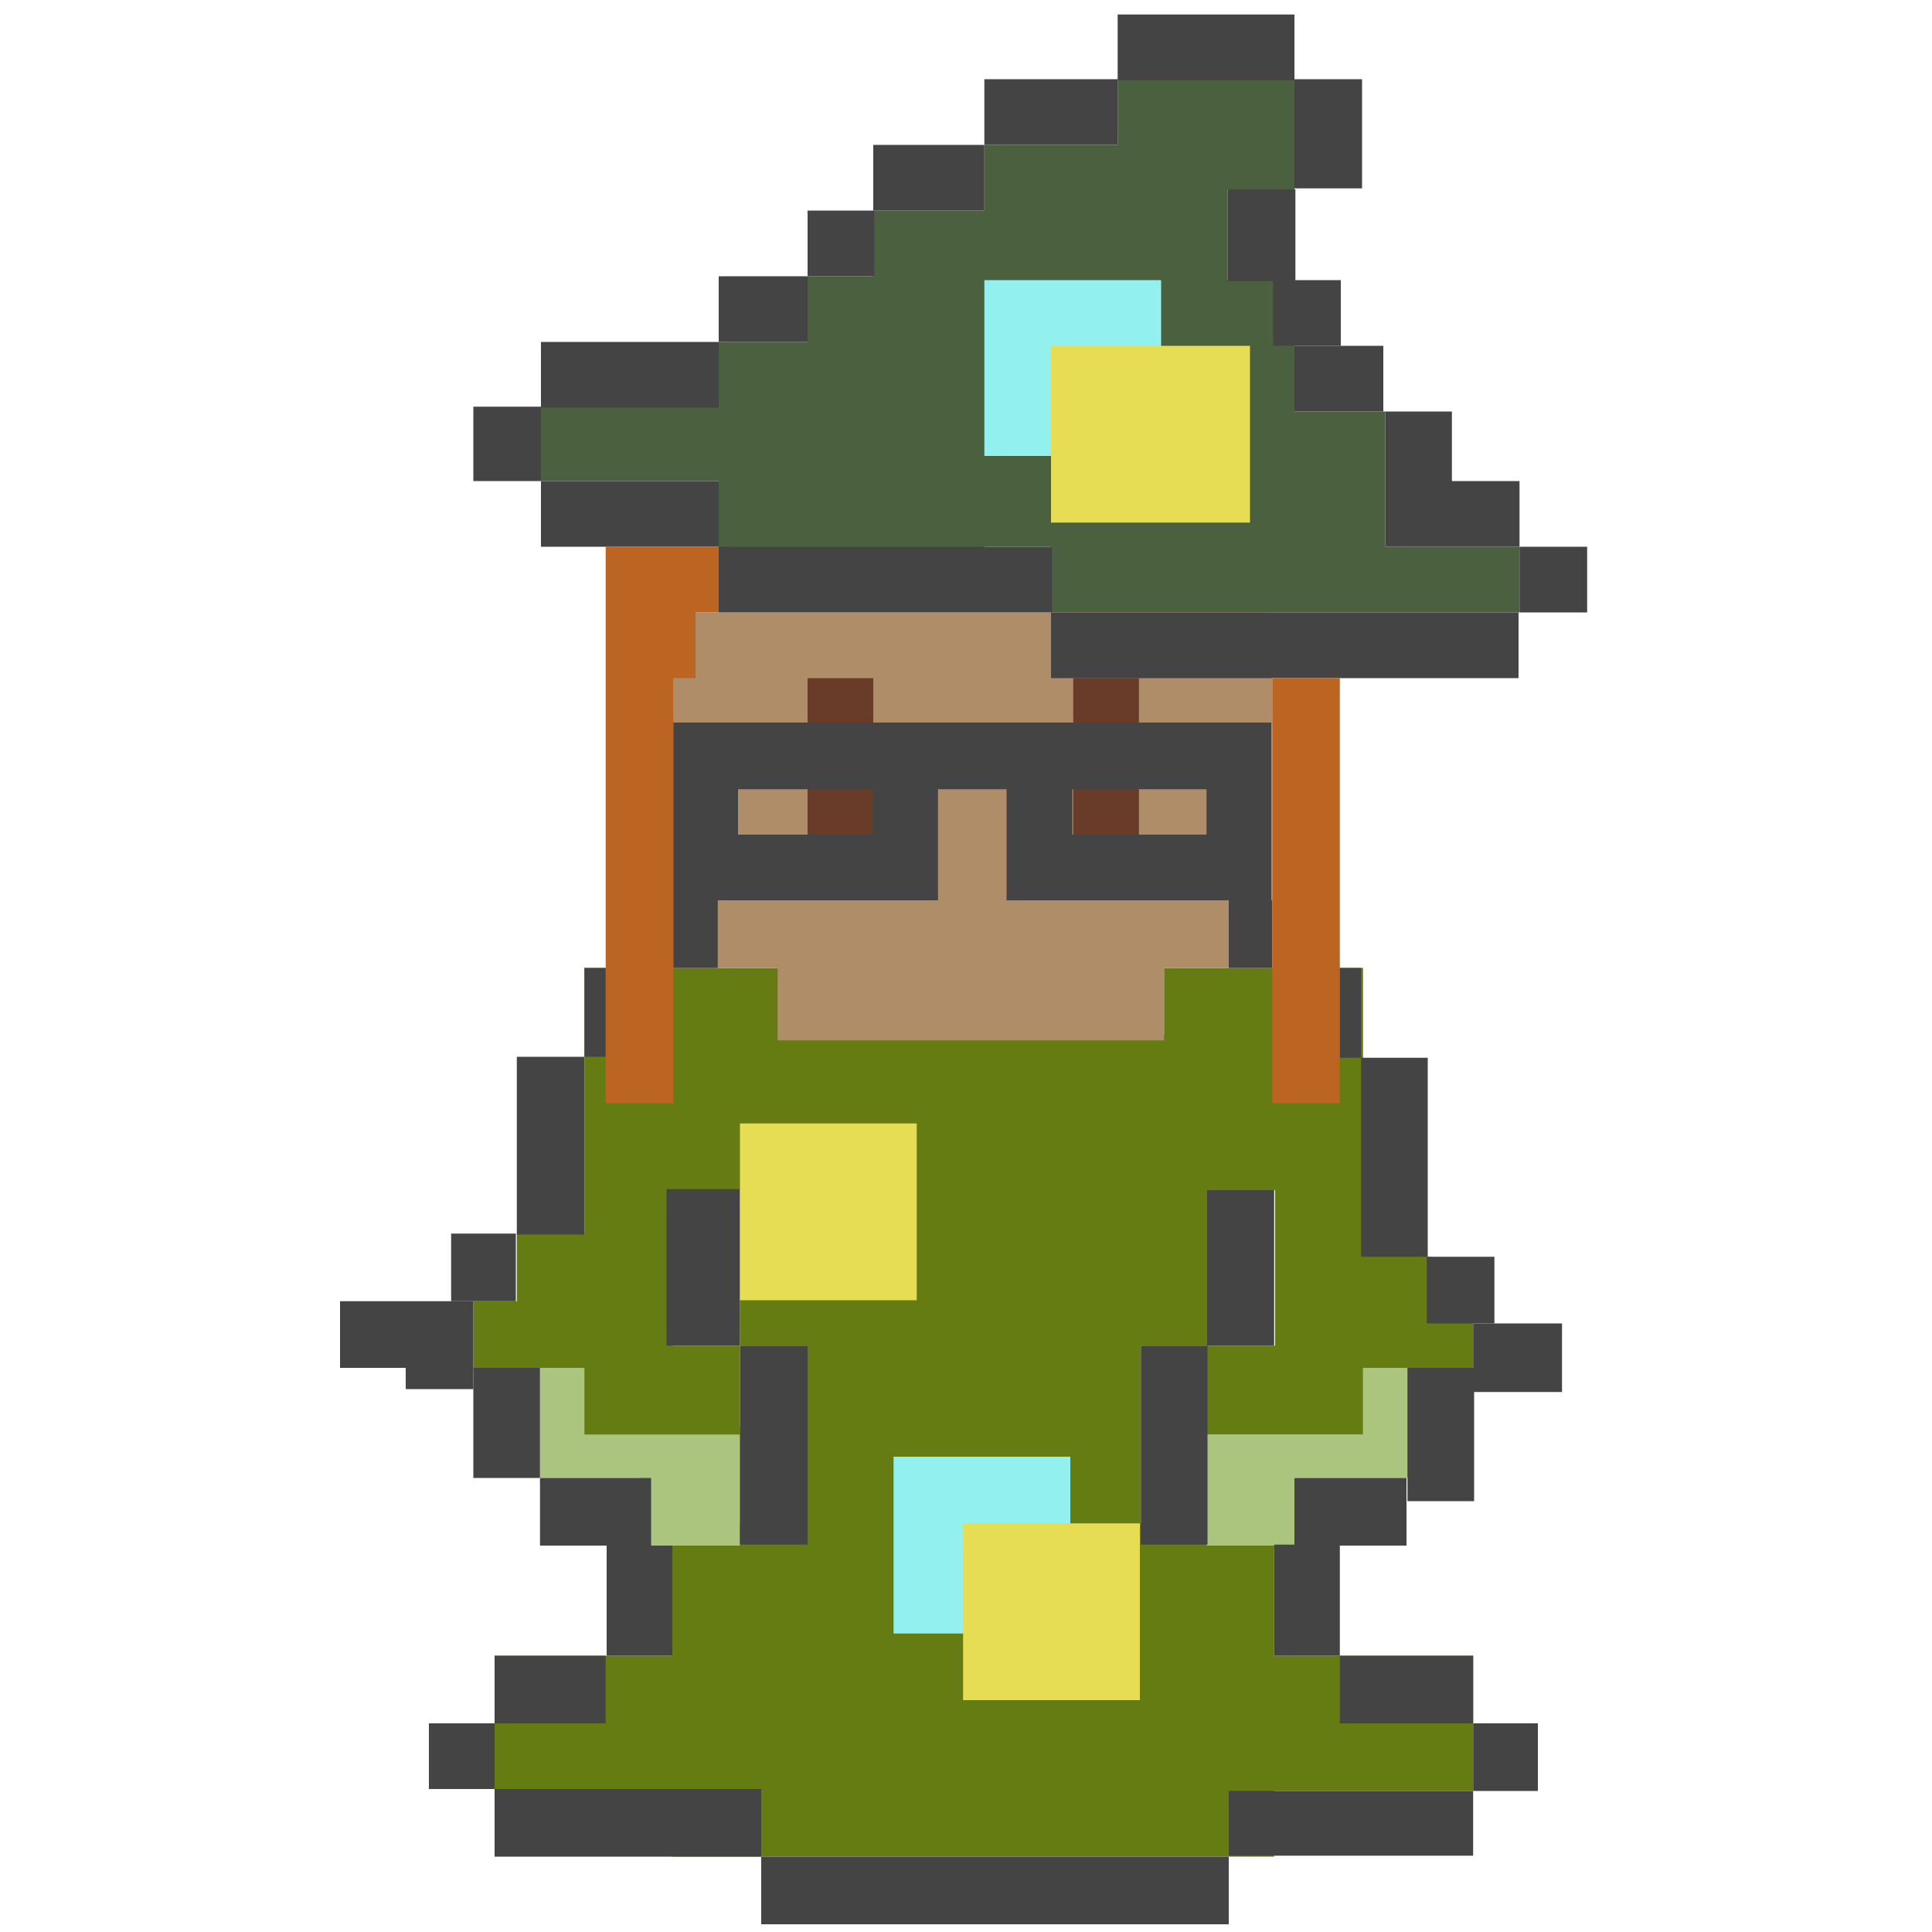 <?xml version="1.0" encoding="utf-8"?>
<!-- Generator: Adobe Illustrator 18.1.1, SVG Export Plug-In . SVG Version: 6.00 Build 0)  -->
<svg version="1.1" xmlns="http://www.w3.org/2000/svg" xmlns:xlink="http://www.w3.org/1999/xlink" width="200" height="200" x="0px" y="0px"
	 viewBox="0 0 200 200" enable-background="new 0 0 200 200" xml:space="preserve">
<g id="wizard.stand">
	<polygon fill="#ABC47E" points="141.1,141.6 141.1,148.5 134,148.5 132,148.5 124.9,148.5 124.9,160.5 134,160.5 134,153
		146.2,153 146.2,150.8 146.2,148.5 146.2,141.6 	"/>
	<polygon fill="#ABC47E" points="78.3,147.7 62.1,147.7 62.1,141.6 55.9,141.6 55.9,153 61.2,153 62.1,153 66.2,153 66.2,160
		77.6,160 77.6,153 78.3,153 	"/>
	<polygon fill="#657C13" points="141.1,148.5 141.1,141.6 152.5,141.6 152.5,134.7 148.1,134.7 148.1,130.1 147.7,130.1
		147.7,127.7 141.1,127.7 141.1,123.2 141.1,100.2 132,100.2 120.5,100.2 120.5,107.1 81.1,107.1 81.1,100.2 69.6,100.2 60.5,100.2
		60.5,123.2 60.5,127.7 53.5,127.7 53.5,134.7 49,134.7 49,141.6 60.5,141.6 60.5,148.5 76.6,148.5 76.6,139.3 69.6,139.3
		69.6,134.7 69.6,127.7 69.6,123.2 76.6,123.2 76.6,139.3 83.6,139.3 83.6,157.7 76.6,157.7 76.6,160 69.6,160 69.6,171.4
		51.2,171.4 51.2,185.2 69.6,185.2 69.6,192.2 131.9,192.2 131.9,185.4 152.5,185.4 152.5,171.4 131.9,171.4 131.9,160 124.9,160
		124.9,157.7 118.1,157.7 118.1,139.3 124.9,139.3 124.9,123.2 132,123.2 132,127.7 132,134.7 132,139.3 124.9,139.3 124.9,148.5
		"/>
	<polygon fill="#4B603E" points="143.4,56.6 143.4,42.6 134,42.6 134,29 127.1,29 127.1,19.6 134,19.6 134,8.2 115.7,8.2 115.7,15
		101.9,15 101.9,21.8 90.4,21.8 90.4,28.6 83.6,28.6 83.6,35.4 74.4,35.4 74.4,42.1 56,42.1 56,49.8 74.4,49.8 74.4,56.9 83.6,56.9
		90.4,56.9 90.9,56.9 101.9,56.9 101.9,56.6 108.8,56.6 108.8,63.4 157.3,63.4 157.3,56.6 	"/>
	<polygon fill="#AF8D68" points="69,63.4 69,100.2 80.5,100.2 80.5,107.7 120.5,107.7 120.5,100.2 131.7,100.2 131.7,63.4 	"/>
	<g>
		<rect x="83.6" y="70.2" fill="#683C29" width="6.8" height="16.2"/>
		<rect x="111.1" y="70.2" fill="#683C29" width="6.8" height="16.2"/>
	</g>
	<rect x="138.7" y="100.2" fill="#444444" width="2.2" height="9.3"/>
	<g>
		<g>
			<rect x="134" y="8.2" fill="#444444" width="7" height="11.3"/>
			<rect x="127.1" y="19.6" fill="#444444" width="7" height="9.5"/>
			<rect x="131.8" y="29" fill="#444444" width="7" height="6.8"/>
			<rect x="157.3" y="56.6" fill="#444444" width="7" height="6.8"/>
			<rect x="74.4" y="56.6" fill="#444444" width="34.5" height="6.8"/>
			<rect x="56" y="49.8" fill="#444444" width="18.4" height="6.8"/>
			<rect x="49" y="42.1" fill="#444444" width="7" height="7.7"/>
			<rect x="56" y="35.4" fill="#444444" width="18.4" height="6.8"/>
			<rect x="74.4" y="28.6" fill="#444444" width="9.2" height="6.8"/>
			<rect x="83.6" y="21.8" fill="#444444" width="6.9" height="6.8"/>
			<rect x="90.4" y="15" fill="#444444" width="11.5" height="6.8"/>
			<rect x="101.9" y="8.2" fill="#444444" width="13.8" height="6.8"/>
			<rect x="115.7" y="1.5" fill="#444444" width="18.3" height="6.8"/>
			<rect x="108.8" y="63.4" fill="#444444" width="48.4" height="6.8"/>
			<polygon fill="#444444" points="150.3,49.8 150.3,42.6 143.4,42.6 143.4,56.6 150.3,56.6 157.3,56.6 157.3,49.8 			"/>
			<rect x="134" y="35.8" fill="#444444" width="9.2" height="6.8"/>
		</g>
		<path fill="#444444" d="M69.7,74.8v6.9v4.7v6.8h27.4v-6.8v-4.7h7.1v4.7v6.8h27.4v-6.8v-4.7v-6.9H69.7z M90.4,86.4H76.4v-4.7h13.9
			V86.4z M124.9,86.4H111v-4.7h13.9V86.4z"/>
		<rect x="127.2" y="93.2" fill="#444444" width="4.5" height="7"/>
		<rect x="69.7" y="93.2" fill="#444444" width="4.6" height="7"/>
		<g>
			<rect x="140.9" y="109.5" fill="#444444" width="6.9" height="20.6"/>
			<rect x="147.7" y="130.1" fill="#444444" width="7" height="6.9"/>
			<rect x="124.9" y="123.2" fill="#444444" width="7" height="16.1"/>
			<rect x="118.1" y="139.3" fill="#444444" width="6.9" height="20.6"/>
			<rect x="152.5" y="137" fill="#444444" width="9.2" height="7.1"/>
			<rect x="145.7" y="141.6" fill="#444444" width="6.9" height="13.8"/>
			<rect x="134" y="153" fill="#444444" width="11.6" height="7"/>
			<rect x="131.9" y="159.9" fill="#444444" width="6.8" height="11.5"/>
			<rect x="138.7" y="171.4" fill="#444444" width="13.8" height="7"/>
			<rect x="152.5" y="178.4" fill="#444444" width="6.7" height="7"/>
			<rect x="127.2" y="185.4" fill="#444444" width="25.3" height="6.7"/>
			<rect x="78.8" y="192.2" fill="#444444" width="48.4" height="7"/>
			<rect x="51.2" y="185.2" fill="#444444" width="27.6" height="7"/>
			<rect x="44.4" y="178.4" fill="#444444" width="6.8" height="6.8"/>
			<rect x="51.2" y="171.4" fill="#444444" width="11.5" height="7"/>
			<rect x="62.8" y="160" fill="#444444" width="6.8" height="11.4"/>
			<rect x="76.6" y="139.3" fill="#444444" width="7" height="20.6"/>
			<rect x="55.9" y="153" fill="#444444" width="11.5" height="7"/>
			<rect x="49" y="141.6" fill="#444444" width="6.9" height="11.4"/>
			<polygon fill="#444444" points="35.2,134.7 35.2,141.6 42,141.6 42,143.8 49,143.8 49,141.6 49,134.7 			"/>
			<rect x="46.7" y="127.7" fill="#444444" width="6.7" height="7"/>
			<rect x="53.5" y="109.4" fill="#444444" width="7" height="18.4"/>
			<rect x="60.5" y="100.2" fill="#444444" width="2.2" height="9.2"/>
			<rect x="69" y="123.1" fill="#444444" width="7.6" height="16.2"/>
		</g>
	</g>
	<g>
		<rect x="101.9" y="29" fill="#92F1EF" width="18.3" height="18.2"/>
		<rect x="108.8" y="35.8" fill="#E7DD55" width="20.6" height="18.3"/>
		<rect x="76.6" y="116.3" fill="#E7DD55" width="18.3" height="18.3"/>
		<rect x="92.5" y="150.8" fill="#92F1EF" width="18.3" height="18.3"/>
		<rect x="99.7" y="157.7" fill="#E7DD55" width="18.3" height="18.3"/>
	</g>
	<rect x="131.7" y="70.2" fill="#BC6422" width="7" height="44"/>
	<polygon fill="#BC6422" points="72,56.6 69.7,56.6 62.7,56.6 62.7,114.2 69.7,114.2 69.7,70.2 72,70.2 72,63.4 74.4,63.4
		74.4,56.6 	"/>
</g>
</svg>
